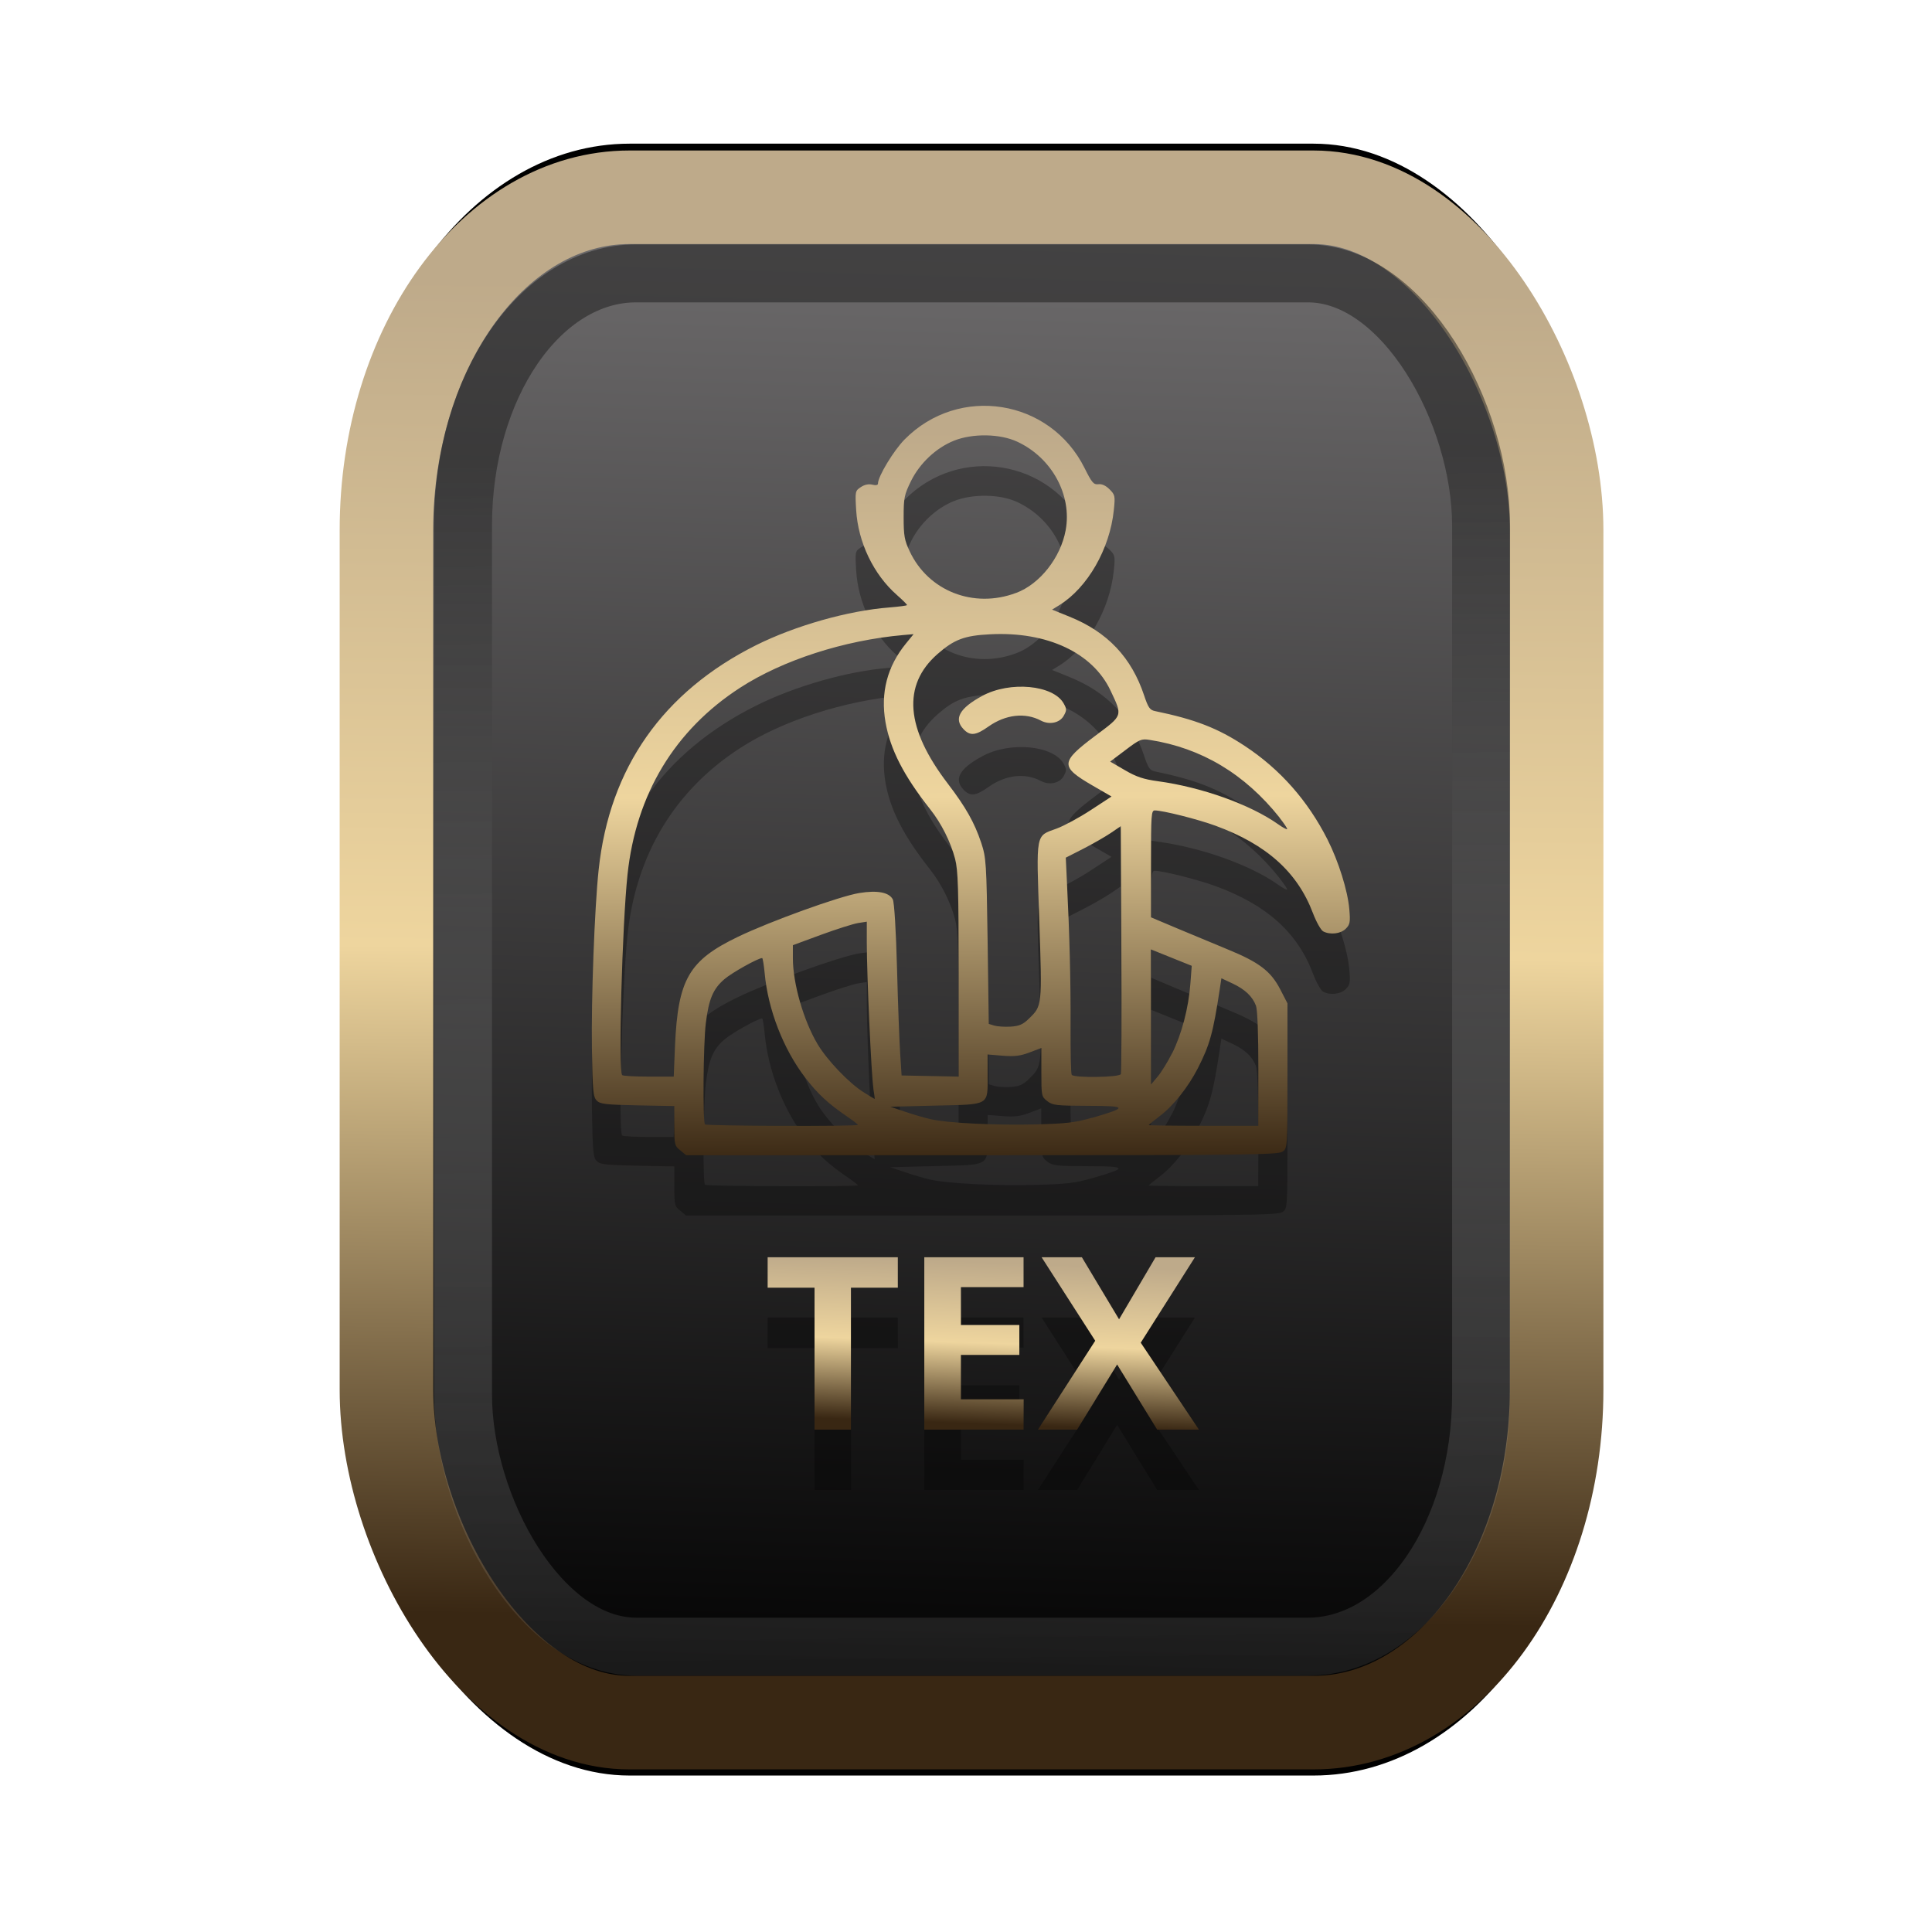 <?xml version="1.0" encoding="UTF-8" standalone="no"?>
<svg
   width="64"
   height="64"
   version="1.1"
   viewBox="0 0 16.933 16.933"
   id="svg7"
   sodipodi:docname="text-x-subviewer.svg"
   inkscape:version="1.3.2 (091e20ef0f, 2023-11-25)"
   xmlns:inkscape="http://www.inkscape.org/namespaces/inkscape"
   xmlns:sodipodi="http://sodipodi.sourceforge.net/DTD/sodipodi-0.dtd"
   xmlns:xlink="http://www.w3.org/1999/xlink"
   xmlns="http://www.w3.org/2000/svg"
   xmlns:svg="http://www.w3.org/2000/svg"
   xmlns:rdf="http://www.w3.org/1999/02/22-rdf-syntax-ns#"
   xmlns:cc="http://creativecommons.org/ns#"
   xmlns:dc="http://purl.org/dc/elements/1.1/">
  <sodipodi:namedview
     id="namedview7"
     pagecolor="#9c4444"
     bordercolor="#000000"
     borderopacity="0.25"
     inkscape:showpageshadow="2"
     inkscape:pageopacity="0.0"
     inkscape:pagecheckerboard="0"
     inkscape:deskcolor="#d1d1d1"
     inkscape:zoom="8.7062522"
     inkscape:cx="33.251966"
     inkscape:cy="49.389794"
     inkscape:window-width="1463"
     inkscape:window-height="664"
     inkscape:window-x="167"
     inkscape:window-y="273"
     inkscape:window-maximized="0"
     inkscape:current-layer="svg7"
     showgrid="false" />
  <defs
     id="defs2">
    <linearGradient
       id="linearGradient5"
       inkscape:collect="always">
      <stop
         style="stop-color:#392713;stop-opacity:1;"
         offset="0"
         id="stop2" />
      <stop
         style="stop-color:#eed59e;stop-opacity:1;"
         offset="0.5"
         id="stop3" />
      <stop
         style="stop-color:#beaa8a;stop-opacity:1;"
         offset="1"
         id="stop4" />
    </linearGradient>
    <linearGradient
       id="linearGradient8"
       inkscape:collect="always">
      <stop
         style="stop-color:#1a1a1a;stop-opacity:1;"
         offset="0"
         id="stop8" />
      <stop
         style="stop-color:#ffffff;stop-opacity:0;"
         offset="1"
         id="stop9" />
    </linearGradient>
    <linearGradient
       inkscape:collect="always"
       xlink:href="#linearGradient5"
       id="linearGradient41"
       x1="13.676"
       y1="16.11"
       x2="13.729"
       y2="10.549"
       gradientUnits="userSpaceOnUse"
       gradientTransform="matrix(1.606,0,0,2.108,-12.925,-19.743)" />
    <linearGradient
       inkscape:collect="always"
       xlink:href="#linearGradient42"
       id="linearGradient4"
       x1="11.886"
       y1="16.508"
       x2="12.027"
       y2="10.245"
       gradientUnits="userSpaceOnUse"
       gradientTransform="matrix(1.606,0,0,2.108,-12.925,-19.743)" />
    <linearGradient
       id="linearGradient42"
       inkscape:collect="always">
      <stop
         style="stop-color:#010101;stop-opacity:1;"
         offset="0"
         id="stop42" />
      <stop
         style="stop-color:#6e6c6d;stop-opacity:1;"
         offset="1"
         id="stop43" />
    </linearGradient>
    <linearGradient
       inkscape:collect="always"
       xlink:href="#linearGradient8"
       id="linearGradient9"
       x1="9.34"
       y1="4.169"
       x2="9.428"
       y2="16.469"
       gradientUnits="userSpaceOnUse"
       gradientTransform="matrix(0.81,0,0,1.098,1.566,-0.594)" />
    <filter
       style="color-interpolation-filters:sRGB;"
       inkscape:label="Blur"
       id="filter2"
       x="-0.145"
       y="-0.146"
       width="1.29"
       height="1.292">
      <feGaussianBlur
         stdDeviation="0.6 0.6"
         result="blur"
         id="feGaussianBlur2" />
    </filter>
    <linearGradient
       inkscape:collect="always"
       xlink:href="#linearGradient5"
       id="linearGradient12"
       x1="8.479"
       y1="10.19"
       x2="8.452"
       y2="3.78"
       gradientUnits="userSpaceOnUse" />
    <linearGradient
       inkscape:collect="always"
       xlink:href="#linearGradient5"
       id="linearGradient6"
       x1="8.894"
       y1="12.491"
       x2="8.946"
       y2="11.074"
       gradientUnits="userSpaceOnUse" />
  </defs>
  <rect
     style="fill:#000000;fill-opacity:0.996;stroke:#000000;stroke-width:0.912;stroke-dasharray:none;stroke-opacity:1;filter:url(#filter2)"
     id="rect1-2-3"
     width="13.065"
     height="12.974"
     x="1.982"
     y="1.927"
     rx="2.715"
     ry="2.831"
     transform="matrix(0.785,0,0,1.03,1.831,-0.256)" />
  <rect
     style="fill:url(#linearGradient4);fill-opacity:0.996;stroke:url(#linearGradient41);stroke-width:0.82;stroke-dasharray:none;stroke-opacity:1"
     id="rect1-2"
     width="10.256"
     height="13.369"
     x="3.387"
     y="1.729"
     rx="2.131"
     ry="2.917" />
  <path
     style="fill:#000000;stroke-width:0.049;opacity:0.3"
     d="m 5.962,10.611 c -0.049,-0.038 -0.052,-0.05 -0.052,-0.214 v -0.174 l -0.323,-0.006 C 5.309,10.211 5.26,10.206 5.23,10.176 5.199,10.145 5.194,10.092 5.188,9.724 5.181,9.288 5.211,8.484 5.247,8.151 5.342,7.259 5.81,6.592 6.628,6.184 6.972,6.012 7.433,5.881 7.795,5.853 c 0.085,-0.007 0.155,-0.016 0.155,-0.021 0,-0.005 -0.04,-0.045 -0.089,-0.088 C 7.656,5.564 7.521,5.282 7.504,5.001 c -0.01,-0.166 -0.009,-0.17 0.041,-0.203 0.033,-0.022 0.069,-0.029 0.101,-0.021 0.031,0.008 0.049,0.004 0.049,-0.01 0,-0.062 0.137,-0.289 0.234,-0.387 0.476,-0.482 1.276,-0.354 1.577,0.252 0.064,0.128 0.079,0.146 0.121,0.141 0.031,-0.004 0.065,0.012 0.098,0.045 0.048,0.048 0.05,0.058 0.037,0.183 -0.035,0.339 -0.23,0.678 -0.476,0.831 l -0.065,0.04 0.153,0.062 c 0.332,0.134 0.543,0.357 0.654,0.691 0.035,0.105 0.05,0.127 0.094,0.136 0.353,0.073 0.552,0.15 0.788,0.306 0.31,0.204 0.552,0.479 0.725,0.82 0.097,0.192 0.177,0.448 0.191,0.61 0.01,0.115 0.006,0.135 -0.031,0.172 -0.045,0.045 -0.137,0.055 -0.198,0.023 -0.02,-0.011 -0.06,-0.082 -0.089,-0.158 C 11.372,8.173 11.101,7.93 10.653,7.766 10.497,7.709 10.195,7.633 10.122,7.632 c -0.032,-4.262e-4 -0.034,0.035 -0.034,0.468 v 0.469 l 0.23,0.097 c 0.127,0.053 0.326,0.136 0.442,0.184 0.276,0.113 0.378,0.191 0.46,0.349 l 0.064,0.124 v 0.635 c 0,0.633 -4.9e-5,0.635 -0.044,0.665 -0.039,0.027 -0.321,0.031 -2.635,0.031 H 6.014 Z m 1.556,-0.223 c 0,-0.005 -0.042,-0.037 -0.093,-0.072 C 7.259,10.202 7.165,10.115 7.058,9.975 6.866,9.725 6.731,9.379 6.702,9.059 6.695,8.986 6.685,8.926 6.68,8.926 c -0.036,0 -0.265,0.128 -0.331,0.185 -0.099,0.085 -0.137,0.174 -0.163,0.387 -0.022,0.179 -0.028,0.865 -0.007,0.886 0.014,0.014 1.34,0.019 1.34,0.004 z m 2.049,-0.06 c 0.322,-0.093 0.318,-0.106 -0.031,-0.107 -0.279,-8.03e-4 -0.311,-0.004 -0.358,-0.041 -0.05,-0.039 -0.052,-0.047 -0.052,-0.253 V 9.714 l -0.103,0.039 c -0.081,0.031 -0.131,0.037 -0.235,0.029 L 8.656,9.772 v 0.181 c 0,0.27 0.024,0.256 -0.454,0.267 l -0.399,0.01 0.127,0.043 c 0.07,0.024 0.172,0.054 0.226,0.066 0.149,0.034 0.571,0.055 0.924,0.046 0.264,-0.007 0.344,-0.016 0.488,-0.058 z M 11.029,9.898 c 0,-0.306 -0.008,-0.52 -0.021,-0.554 -0.031,-0.082 -0.095,-0.143 -0.205,-0.195 l -0.098,-0.046 -0.014,0.093 c -0.059,0.388 -0.087,0.488 -0.192,0.695 -0.084,0.164 -0.213,0.328 -0.332,0.418 -0.055,0.042 -0.099,0.078 -0.099,0.081 0,0.003 0.216,0.006 0.48,0.006 h 0.48 z M 7.655,10.068 C 7.637,9.962 7.597,9.069 7.597,8.791 l 1.177e-4,-0.184 -0.077,0.012 c -0.042,0.007 -0.188,0.053 -0.324,0.103 l -0.247,0.091 v 0.113 c 0,0.222 0.094,0.549 0.218,0.756 0.084,0.139 0.272,0.337 0.399,0.417 0.053,0.034 0.098,0.061 0.1,0.061 0.002,0 -0.004,-0.042 -0.012,-0.093 z M 10.274,9.759 c 0.083,-0.167 0.143,-0.396 0.159,-0.607 l 0.012,-0.158 -0.179,-0.072 -0.179,-0.072 5.25e-4,0.592 5.85e-4,0.592 0.058,-0.069 c 0.032,-0.038 0.089,-0.13 0.127,-0.206 z M 5.916,9.696 C 5.942,9.112 6.037,8.948 6.467,8.74 6.749,8.604 7.358,8.384 7.531,8.356 c 0.16,-0.026 0.262,-0.006 0.294,0.056 0.013,0.026 0.028,0.271 0.037,0.607 0.008,0.31 0.021,0.648 0.028,0.75 l 0.012,0.186 0.25,0.005 0.25,0.005 V 9.072 c 0,-0.75 -0.005,-0.914 -0.031,-1.014 C 8.332,7.909 8.251,7.747 8.152,7.621 7.92,7.327 7.803,7.098 7.761,6.86 7.716,6.6 7.776,6.37 7.941,6.168 l 0.066,-0.081 -0.092,0.008 C 7.397,6.142 6.859,6.315 6.486,6.557 5.913,6.928 5.575,7.489 5.5,8.193 c -0.047,0.444 -0.082,1.725 -0.047,1.759 0.007,0.007 0.112,0.013 0.232,0.013 h 0.219 z m 3.907,0.245 c 0.005,-0.013 0.007,-0.508 0.004,-1.098 l -0.005,-1.073 -0.088,0.06 c -0.049,0.033 -0.157,0.095 -0.241,0.138 l -0.153,0.078 0.01,0.21 c 0.023,0.462 0.034,0.877 0.032,1.266 -0.001,0.225 0.003,0.416 0.01,0.427 0.018,0.029 0.42,0.023 0.431,-0.006 z M 9.019,9.456 C 9.134,9.344 9.134,9.348 9.109,8.601 9.082,7.818 9.074,7.859 9.261,7.791 9.326,7.767 9.461,7.695 9.56,7.629 L 9.742,7.51 9.576,7.414 C 9.29,7.248 9.292,7.209 9.598,6.979 9.844,6.795 9.84,6.808 9.733,6.581 9.577,6.25 9.178,6.063 8.681,6.088 8.453,6.099 8.363,6.133 8.216,6.262 c -0.31,0.273 -0.279,0.651 0.091,1.135 0.158,0.207 0.234,0.342 0.293,0.519 0.043,0.13 0.046,0.174 0.056,0.862 l 0.01,0.725 0.049,0.015 c 0.027,0.008 0.091,0.012 0.143,0.009 0.075,-0.005 0.108,-0.019 0.16,-0.07 z M 8.444,6.92 C 8.358,6.828 8.41,6.736 8.609,6.628 8.852,6.496 9.233,6.532 9.323,6.695 9.349,6.743 9.349,6.755 9.322,6.803 9.288,6.865 9.196,6.884 9.123,6.845 8.985,6.771 8.813,6.791 8.663,6.898 8.552,6.977 8.502,6.982 8.444,6.92 Z m 2.771,0.776 c -0.305,-0.383 -0.684,-0.61 -1.138,-0.681 -0.073,-0.012 -0.089,-0.005 -0.213,0.089 l -0.134,0.101 0.129,0.075 c 0.101,0.059 0.164,0.08 0.29,0.097 0.386,0.053 0.809,0.204 1.056,0.379 0.038,0.027 0.072,0.045 0.076,0.041 0.004,-0.004 -0.026,-0.049 -0.067,-0.101 z M 8.905,5.726 C 9.113,5.649 9.296,5.417 9.34,5.176 9.397,4.867 9.218,4.54 8.915,4.4 8.765,4.33 8.525,4.327 8.362,4.391 8.205,4.454 8.063,4.587 7.985,4.744 c -0.059,0.121 -0.065,0.146 -0.065,0.318 0,0.162 0.007,0.202 0.053,0.299 0.163,0.348 0.56,0.504 0.931,0.365 z"
     id="path1-3-9" />
  <path
     style="fill:url(#linearGradient12);stroke-width:0.049"
     d="m 5.962,10.082 c -0.049,-0.038 -0.052,-0.05 -0.052,-0.214 V 9.694 L 5.588,9.688 C 5.309,9.682 5.26,9.677 5.23,9.646 5.199,9.615 5.194,9.563 5.188,9.195 5.181,8.759 5.211,7.955 5.247,7.622 5.342,6.73 5.81,6.063 6.628,5.654 6.972,5.483 7.433,5.352 7.795,5.324 c 0.085,-0.007 0.155,-0.016 0.155,-0.021 0,-0.005 -0.04,-0.045 -0.089,-0.088 C 7.656,5.035 7.521,4.753 7.504,4.472 c -0.01,-0.166 -0.009,-0.17 0.041,-0.203 0.033,-0.022 0.069,-0.029 0.101,-0.021 0.031,0.008 0.049,0.004 0.049,-0.01 0,-0.062 0.137,-0.289 0.234,-0.387 0.476,-0.482 1.276,-0.354 1.577,0.252 0.064,0.128 0.079,0.146 0.121,0.141 0.031,-0.004 0.065,0.012 0.098,0.045 0.048,0.048 0.05,0.058 0.037,0.183 -0.035,0.339 -0.23,0.678 -0.476,0.831 l -0.065,0.04 0.153,0.062 c 0.332,0.134 0.543,0.357 0.654,0.691 0.035,0.105 0.05,0.127 0.094,0.136 0.353,0.073 0.552,0.15 0.788,0.306 0.31,0.204 0.552,0.479 0.725,0.82 0.097,0.192 0.177,0.448 0.191,0.61 0.01,0.115 0.006,0.135 -0.031,0.172 -0.045,0.045 -0.137,0.055 -0.198,0.023 -0.02,-0.011 -0.06,-0.082 -0.089,-0.158 C 11.372,7.644 11.101,7.401 10.653,7.237 10.497,7.18 10.195,7.104 10.122,7.103 c -0.032,-4.262e-4 -0.034,0.035 -0.034,0.468 v 0.469 l 0.23,0.097 c 0.127,0.053 0.326,0.136 0.442,0.184 0.276,0.113 0.378,0.191 0.46,0.349 l 0.064,0.124 v 0.635 c 0,0.633 -4.9e-5,0.635 -0.044,0.665 -0.039,0.027 -0.321,0.031 -2.635,0.031 H 6.014 Z M 7.519,9.859 c 0,-0.005 -0.042,-0.037 -0.093,-0.072 C 7.259,9.673 7.165,9.586 7.058,9.446 6.866,9.196 6.731,8.849 6.702,8.53 6.695,8.457 6.685,8.397 6.68,8.397 c -0.036,0 -0.265,0.128 -0.331,0.185 -0.099,0.085 -0.137,0.174 -0.163,0.387 -0.022,0.179 -0.028,0.865 -0.007,0.886 0.014,0.014 1.34,0.019 1.34,0.004 z M 9.567,9.799 C 9.889,9.705 9.885,9.693 9.536,9.692 9.257,9.691 9.226,9.688 9.178,9.65 9.128,9.611 9.127,9.604 9.127,9.397 V 9.185 l -0.103,0.039 c -0.081,0.031 -0.131,0.037 -0.235,0.029 L 8.656,9.242 v 0.181 c 0,0.27 0.024,0.256 -0.454,0.267 l -0.399,0.01 0.127,0.043 c 0.07,0.024 0.172,0.054 0.226,0.066 0.149,0.034 0.571,0.055 0.924,0.046 0.264,-0.007 0.344,-0.016 0.488,-0.058 z M 11.029,9.369 c 0,-0.306 -0.008,-0.52 -0.021,-0.554 -0.031,-0.082 -0.095,-0.143 -0.205,-0.195 l -0.098,-0.046 -0.014,0.093 c -0.059,0.388 -0.087,0.488 -0.192,0.695 -0.084,0.164 -0.213,0.328 -0.332,0.418 -0.055,0.042 -0.099,0.078 -0.099,0.081 0,0.003 0.216,0.006 0.48,0.006 h 0.48 z M 7.655,9.539 C 7.637,9.433 7.597,8.54 7.597,8.262 l 1.177e-4,-0.184 -0.077,0.012 c -0.042,0.007 -0.188,0.053 -0.324,0.103 l -0.247,0.091 V 8.398 c 0,0.222 0.094,0.549 0.218,0.756 0.084,0.139 0.272,0.337 0.399,0.417 0.053,0.034 0.098,0.061 0.1,0.061 0.002,0 -0.004,-0.042 -0.012,-0.093 z M 10.274,9.23 c 0.083,-0.167 0.143,-0.396 0.159,-0.607 l 0.012,-0.158 -0.179,-0.072 -0.179,-0.072 5.25e-4,0.592 5.85e-4,0.592 0.058,-0.069 c 0.032,-0.038 0.089,-0.13 0.127,-0.206 z M 5.916,9.167 C 5.942,8.583 6.037,8.418 6.467,8.211 6.749,8.075 7.358,7.855 7.531,7.827 c 0.16,-0.026 0.262,-0.006 0.294,0.056 0.013,0.026 0.028,0.271 0.037,0.607 0.008,0.31 0.021,0.648 0.028,0.75 l 0.012,0.186 0.25,0.005 0.25,0.005 V 8.542 c 0,-0.75 -0.005,-0.914 -0.031,-1.014 C 8.332,7.379 8.251,7.217 8.152,7.092 7.92,6.798 7.803,6.569 7.761,6.33 7.716,6.071 7.776,5.841 7.941,5.639 l 0.066,-0.081 -0.092,0.008 C 7.397,5.612 6.859,5.786 6.486,6.028 5.913,6.399 5.575,6.96 5.5,7.664 c -0.047,0.444 -0.082,1.725 -0.047,1.759 0.007,0.007 0.112,0.013 0.232,0.013 H 5.905 Z M 9.824,9.412 c 0.005,-0.013 0.007,-0.508 0.004,-1.098 l -0.005,-1.073 -0.088,0.06 c -0.049,0.033 -0.157,0.095 -0.241,0.138 l -0.153,0.078 0.01,0.21 c 0.023,0.462 0.034,0.877 0.032,1.266 -0.001,0.225 0.003,0.416 0.01,0.427 0.018,0.029 0.42,0.023 0.431,-0.006 z M 9.019,8.927 C 9.134,8.815 9.134,8.819 9.109,8.071 9.082,7.289 9.074,7.33 9.261,7.262 9.326,7.238 9.461,7.165 9.56,7.1 L 9.742,6.981 9.576,6.885 C 9.29,6.719 9.292,6.68 9.598,6.45 9.844,6.266 9.84,6.279 9.733,6.052 9.577,5.721 9.178,5.534 8.681,5.559 8.453,5.57 8.363,5.604 8.216,5.733 c -0.31,0.273 -0.279,0.651 0.091,1.135 0.158,0.207 0.234,0.342 0.293,0.519 0.043,0.13 0.046,0.174 0.056,0.862 l 0.01,0.725 0.049,0.015 c 0.027,0.008 0.091,0.012 0.143,0.009 0.075,-0.005 0.108,-0.019 0.16,-0.07 z M 8.444,6.39 C 8.358,6.299 8.41,6.207 8.609,6.099 c 0.243,-0.132 0.624,-0.096 0.714,0.067 0.027,0.048 0.027,0.06 -3.463e-4,0.108 -0.034,0.062 -0.126,0.081 -0.199,0.042 C 8.985,6.242 8.813,6.262 8.663,6.368 8.552,6.447 8.502,6.452 8.444,6.39 Z m 2.771,0.776 c -0.305,-0.383 -0.684,-0.61 -1.138,-0.681 -0.073,-0.012 -0.089,-0.005 -0.213,0.089 l -0.134,0.101 0.129,0.075 c 0.101,0.059 0.164,0.08 0.29,0.097 0.386,0.053 0.809,0.204 1.056,0.379 0.038,0.027 0.072,0.045 0.076,0.041 0.004,-0.004 -0.026,-0.049 -0.067,-0.101 z M 8.905,5.197 C 9.113,5.12 9.296,4.888 9.34,4.647 9.397,4.338 9.218,4.011 8.915,3.871 8.765,3.801 8.525,3.797 8.362,3.862 8.205,3.925 8.063,4.058 7.985,4.215 c -0.059,0.121 -0.065,0.146 -0.065,0.318 0,0.162 0.007,0.202 0.053,0.299 0.163,0.348 0.56,0.504 0.931,0.365 z"
     id="path1-3" />
  <rect
     style="opacity:0.5;fill:none;fill-opacity:0.996;stroke:url(#linearGradient9);stroke-width:0.508;stroke-dasharray:none;stroke-opacity:1"
     id="rect1-2-6"
     width="8.923"
     height="12.036"
     x="4.058"
     y="2.396"
     rx="1.518"
     ry="2.211" />
  <path
     style="font-weight:bold;font-size:2.117px;font-family:'Noto Sans';-inkscape-font-specification:'Noto Sans Bold';fill:#000000;stroke-width:0.265;opacity:0.3"
     d="M 7.458,13.059 H 7.139 V 11.815 H 6.728 v -0.267 h 1.141 v 0.267 H 7.458 Z m 1.513,0 h -0.87 v -1.511 h 0.87 v 0.262 H 8.422 v 0.332 h 0.512 v 0.262 H 8.422 v 0.389 h 0.55 z m 1.537,0 h -0.366 l -0.351,-0.571 -0.351,0.571 H 9.097 l 0.502,-0.779 -0.47,-0.732 h 0.353 l 0.326,0.544 0.32,-0.544 h 0.345 l -0.474,0.749 z"
     id="text1-5"
     aria-label="TEX" />
  <path
     style="font-weight:bold;font-size:2.117px;font-family:'Noto Sans';-inkscape-font-specification:'Noto Sans Bold';fill:url(#linearGradient6);stroke-width:0.265"
     d="M 7.458,12.53 H 7.139 V 11.286 H 6.728 v -0.267 h 1.141 v 0.267 H 7.458 Z m 1.513,0 h -0.87 v -1.511 h 0.87 v 0.262 H 8.422 v 0.332 h 0.512 v 0.262 H 8.422 v 0.389 h 0.55 z m 1.537,0 h -0.366 l -0.351,-0.571 -0.351,0.571 H 9.097 l 0.502,-0.779 -0.47,-0.732 h 0.353 l 0.326,0.544 0.32,-0.544 h 0.345 L 9.998,11.768 Z"
     id="text1"
     aria-label="TEX" />
</svg>
